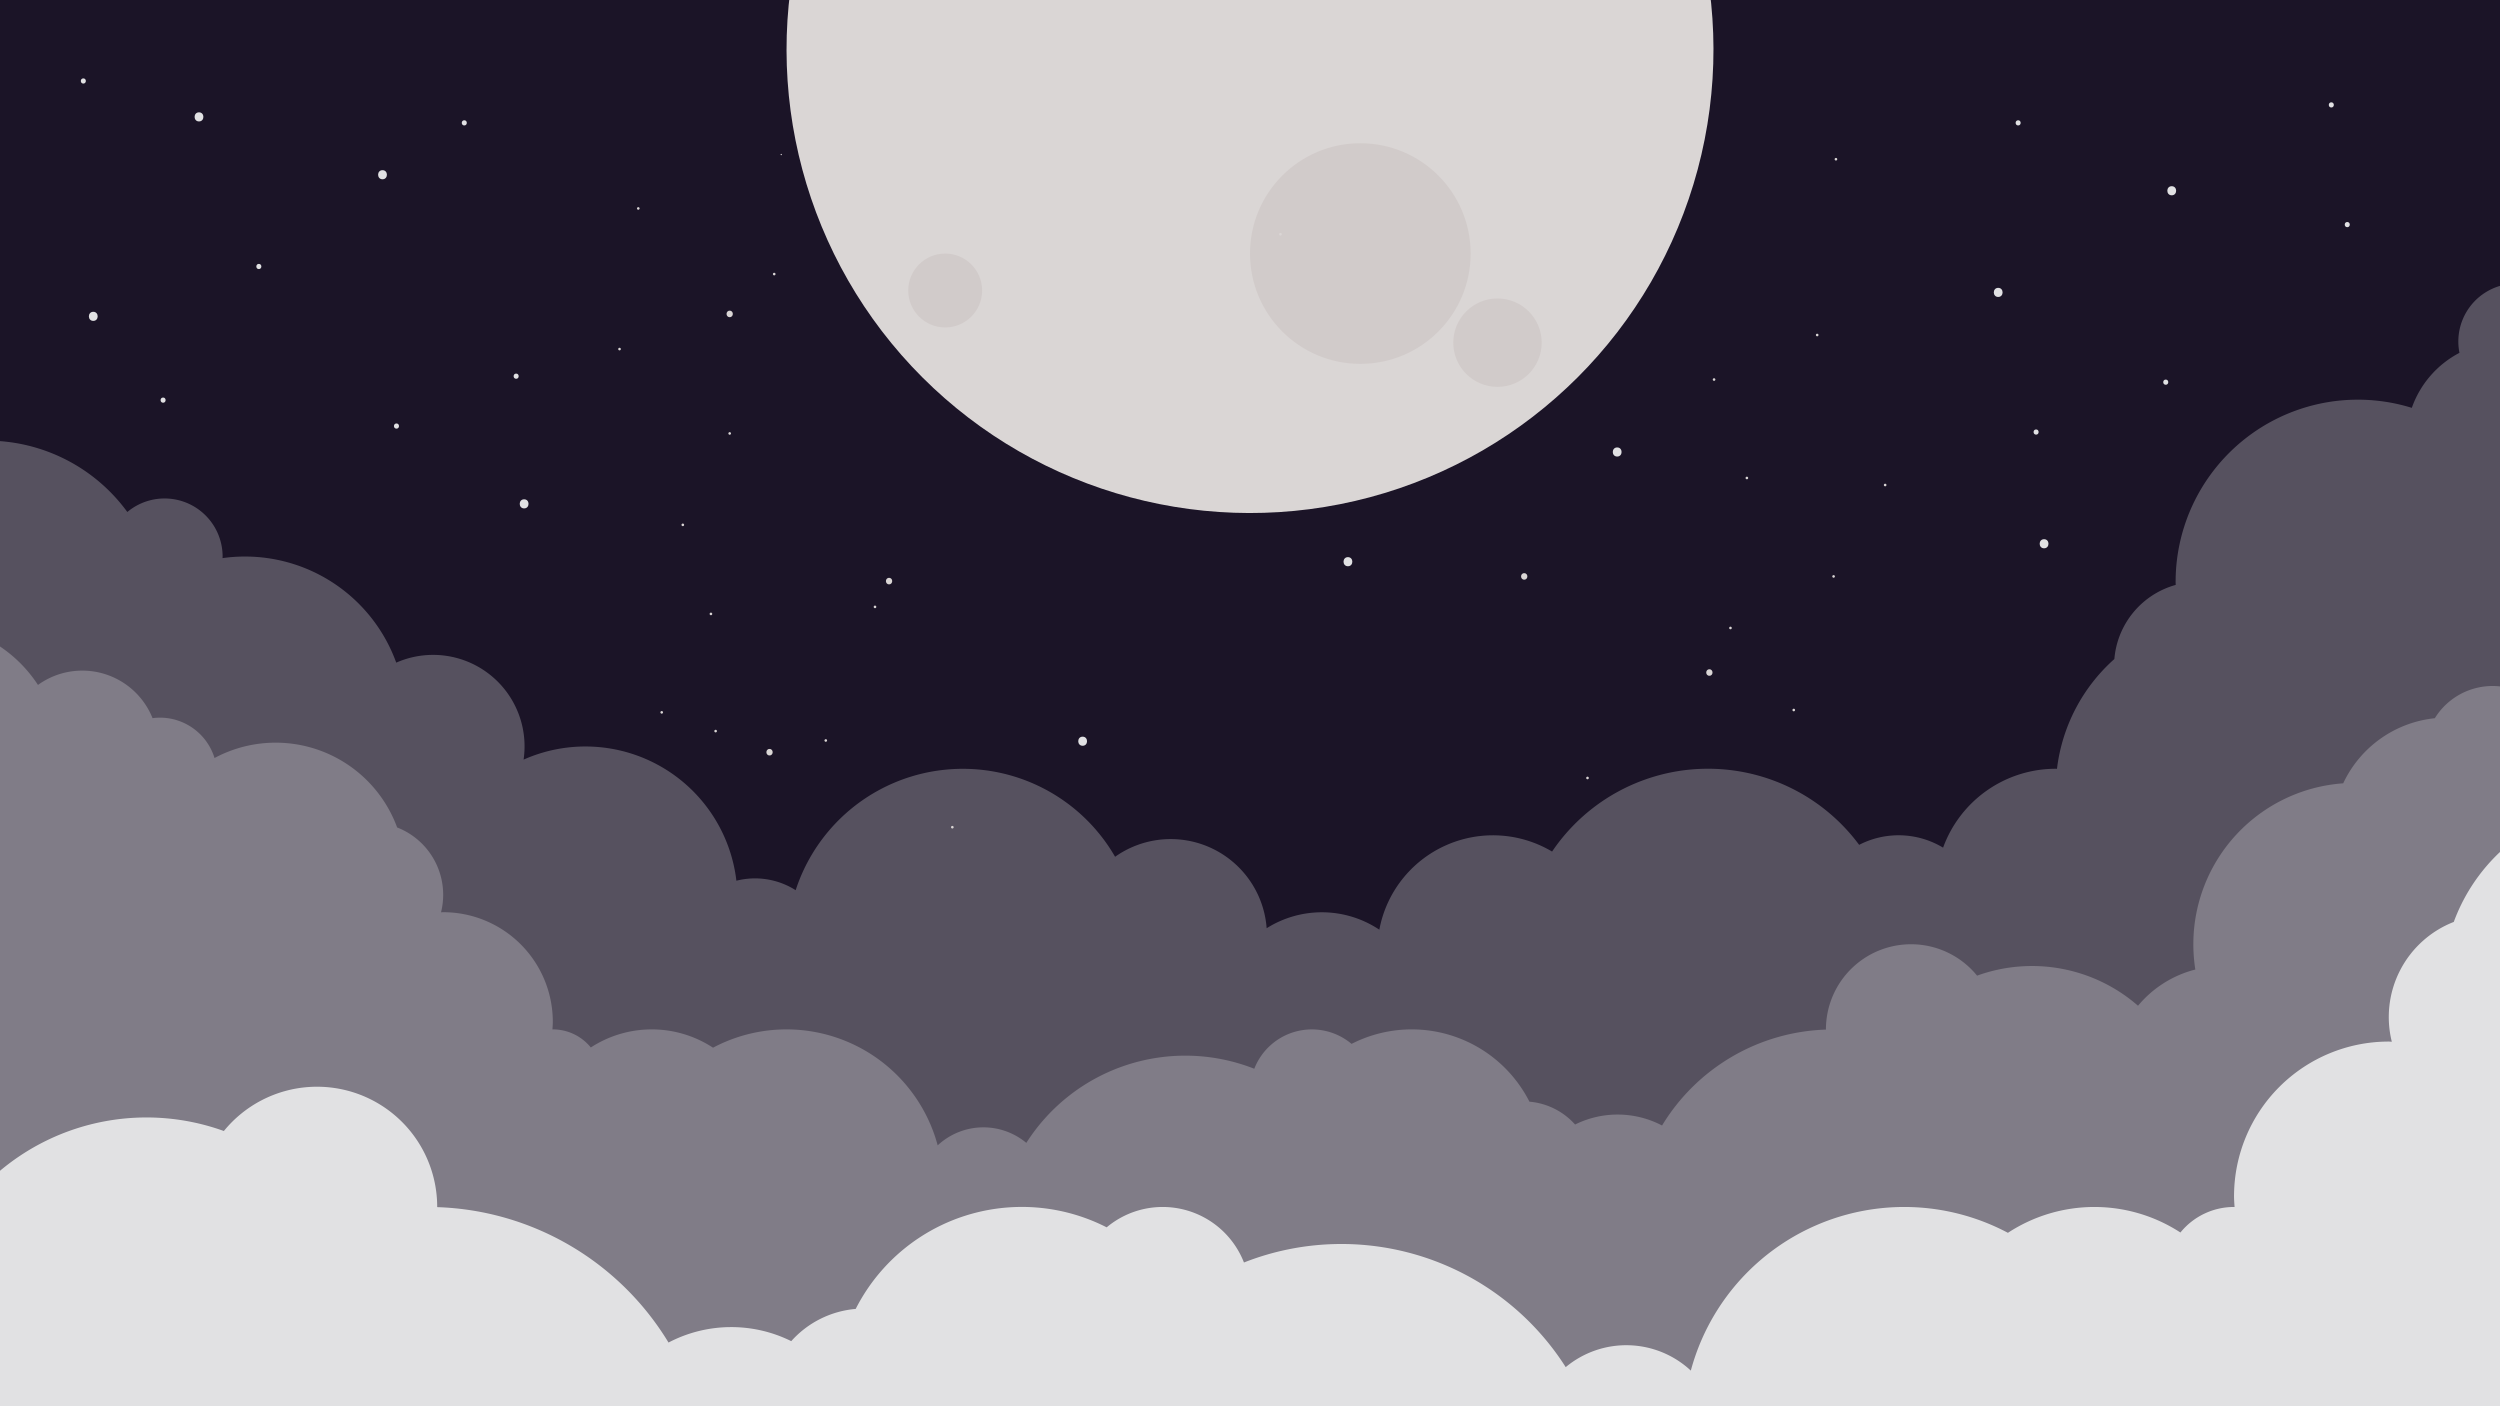 <svg id="Layer_1" data-name="Layer 1" xmlns="http://www.w3.org/2000/svg" xmlns:xlink="http://www.w3.org/1999/xlink" viewBox="0 0 1920 1080"><defs><style>.cls-1{fill:none;}.cls-2{clip-path:url(#clip-path);}.cls-3{fill:#191125;}.cls-4{opacity:0.3;}.cls-5{fill:#fff;}.cls-6{fill:#f7f2ef;}.cls-7{fill:#ede6e2;}.cls-8{fill:#252738;opacity:0.14;}</style><clipPath id="clip-path"><rect class="cls-1" width="1920" height="1080"/></clipPath></defs><g class="cls-2"><rect class="cls-3" width="1920" height="1080"/><g class="cls-4"><path class="cls-5" d="M2020.05-381.66a66,66,0,0,0,66,66,65.72,65.72,0,0,0,26.27-5.46,172.56,172.56,0,0,0-26.27,91.71,172.55,172.55,0,0,0,27,92.8,119.65,119.65,0,0,0-93,116.59,119.1,119.1,0,0,0,15.68,59.1,55.94,55.94,0,0,0-24.14,86.26A142.46,142.46,0,0,0,1952,222.25a44.52,44.52,0,0,0-64,40.11,45.32,45.32,0,0,0,.85,8.62,76.19,76.19,0,0,0-36.58,42.25,139.95,139.95,0,0,0-181.4,133.58c0,.8.05,1.6.06,2.4a64.6,64.6,0,0,0-47.1,56.92,134.26,134.26,0,0,0-44.07,84.33c-.33,0-.66-.05-1-.05A92.06,92.06,0,0,0,1492.29,651a66.12,66.12,0,0,0-64.46-2.16A144.5,144.5,0,0,0,1192,654a88.78,88.78,0,0,0-132.67,60,79.53,79.53,0,0,0-86.54-1.12A73.9,73.9,0,0,0,856.39,658a135,135,0,0,0-245.32,25.67,58.19,58.19,0,0,0-45.52-7.28,116.75,116.75,0,0,0-163.43-93,70.24,70.24,0,0,0-97.81-74.48,123.52,123.52,0,0,0-133.4-80.28c0-.4.06-.8.06-1.21a44.58,44.58,0,0,0-73.18-34.21,133.41,133.41,0,0,0-107.87-54.8,133,133,0,0,0-74.61,22.76c0-.16,0-.31,0-.46a53.39,53.39,0,0,0-8.08-28.23,89,89,0,0,0,35.4-71.07,88.84,88.84,0,0,0-21-57.52,58.89,58.89,0,0,0,21-45.16A59,59,0,0,0-96,103.4a104.56,104.56,0,0,0,.77-12.07,102.59,102.59,0,0,0-97-102.39c0-.09,0-.19,0-.28a44.44,44.44,0,0,0-8.28-25.85A68.91,68.91,0,0,0-143.69-105,68.52,68.52,0,0,0-157-145.55,140.55,140.55,0,0,0-95.2-262a140.08,140.08,0,0,0-33.5-91.07,48.56,48.56,0,0,0,32-34.32H-1270.83V2587H3190.83V-387.43H2020.32C2020.15-385.53,2020.05-383.61,2020.05-381.66Z"/></g><g class="cls-4"><path class="cls-5" d="M2199.58-330a38.91,38.91,0,0,0-.61,6.7,39.43,39.43,0,0,0,10.5,26.8,80.9,80.9,0,0,0-11.93-1A80.59,80.59,0,0,0,2117-216.91a80.57,80.57,0,0,0,63.52,78.73c-.21,2.42-.37,4.84-.37,7.31A85.61,85.61,0,0,0,2201-74.75a133.13,133.13,0,0,0-73.11,176.63c-1,0-1.9-.14-2.87-.14a55.07,55.07,0,0,0,0,110.13h.27a93.21,93.21,0,0,0-.88,75.12,61.47,61.47,0,0,0-31.65,74.46c-1,0-2-.15-3.05-.15A109.07,109.07,0,0,0,1984.9,501.1c-.82,0-1.62-.12-2.45-.12a50.17,50.17,0,0,0-46.24,30.69,52.16,52.16,0,0,0-66.27,19.92,87.76,87.76,0,0,0-70.37,50,123.88,123.88,0,0,0-115.08,123.55A125.33,125.33,0,0,0,1686,744.6,84.35,84.35,0,0,0,1642,772.41a123.9,123.9,0,0,0-123.6-23.11,65.37,65.37,0,0,0-116.08,41.29v.13a153.05,153.05,0,0,0-125.86,73.67,73.5,73.5,0,0,0-66.79-.76,53.12,53.12,0,0,0-35.06-17.54A101.39,101.39,0,0,0,1038,801.7a47.44,47.44,0,0,0-74.71,19.1,144.7,144.7,0,0,0-175.07,56.93,51.5,51.5,0,0,0-68.08,1.9,120.24,120.24,0,0,0-172.54-75,85.79,85.79,0,0,0-93.86-.17,37.54,37.54,0,0,0-29.18-13.89h-.29c.13-1.92.29-3.84.29-5.8a84.19,84.19,0,0,0-84.19-84.2c-.56,0-1.1.07-1.66.08A55.51,55.51,0,0,0,305,635.48a99.4,99.4,0,0,0-140.24-53.33,43.89,43.89,0,0,0-42-31,45,45,0,0,0-5.6.39,58.14,58.14,0,0,0-88-25.51,104.21,104.21,0,0,0-81.93-47.1,55.33,55.33,0,0,0-32-18.31,61.73,61.73,0,0,0,12.47-37.22A61.82,61.82,0,0,0-74,408.9a37.13,37.13,0,0,0,16.4-30.81,37.05,37.05,0,0,0-11.5-26.84,99.81,99.81,0,0,0,6.9-36.37A100.31,100.31,0,0,0-153.59,215a56.4,56.4,0,0,0-51.26-36.59A82.43,82.43,0,0,0-263,133.69c.09-1,.16-2.07.16-3.13a37.19,37.19,0,0,0-7.2-22,84.64,84.64,0,0,0,21.87-56.81A84.55,84.55,0,0,0-260.11,8.51,32.22,32.22,0,0,0-244.4-19.15c0-.59-.06-1.16-.09-1.73a57.18,57.18,0,0,0,30.86-50.76,57.22,57.22,0,0,0-57.22-57.22c-.83,0-1.64.09-2.46.13a95.59,95.59,0,0,0,8.06-38.42,95.86,95.86,0,0,0-54.89-86.61,44.18,44.18,0,0,0,11.2-29.41,44.23,44.23,0,0,0-6.91-23.74,93.29,93.29,0,0,0,17.74-21,45.59,45.59,0,0,0,5.13.31,44.76,44.76,0,0,0,44.76-44.76,43,43,0,0,0-.23-4.56A53.14,53.14,0,0,0-231-416.24a53.71,53.71,0,0,0-1.3-11.35H-976v2581.3H2896V-427.59H2099.83A127.83,127.83,0,0,0,2199.58-330Z"/></g><path class="cls-5" d="M-545.7,1185.16H2465.7V137.89a141.14,141.14,0,0,0-53.2,169,52.38,52.38,0,0,0,6.91,81.36,86.57,86.57,0,0,0,15.11,73,78,78,0,0,0-45.14,25.84,147.1,147.1,0,0,0-115.64,66.47,82.06,82.06,0,0,0-124.18,36,60.73,60.73,0,0,0-7.91-.56,61.94,61.94,0,0,0-59.21,43.77,140.32,140.32,0,0,0-197.94,75.27,78.42,78.42,0,0,0-47.59,92c-.78,0-1.55-.12-2.33-.12a118.84,118.84,0,0,0-118.84,118.84c0,2.77.23,5.48.41,8.2l-.41,0a53,53,0,0,0-41.18,19.61,121.06,121.06,0,0,0-132.48.24,169.7,169.7,0,0,0-243.53,105.82,72.69,72.69,0,0,0-96.08-2.67,204.19,204.19,0,0,0-247.11-80.36,67,67,0,0,0-105.44-27,143.12,143.12,0,0,0-192.75,62.65,75,75,0,0,0-49.49,24.75,103.75,103.75,0,0,0-94.26,1.08,216,216,0,0,0-177.65-104c0-.06,0-.12,0-.18a92.28,92.28,0,0,0-163.84-58.28A174.94,174.94,0,0,0-2.52,901.33a119,119,0,0,0-62.19-39.24,175.36,175.36,0,0,0,2.15-27.39c0-92.4-71.66-168-162.43-174.39a123.84,123.84,0,0,0-99.31-70.64A73.8,73.8,0,0,0-387,554.74a73.48,73.48,0,0,0-30.84,6.81,70.82,70.82,0,0,0-65.26-43.32c-1.17,0-2.3.12-3.45.18a154.09,154.09,0,0,0,6.23-43.15,154,154,0,0,0-65.37-126Z"/><circle class="cls-6" cx="960" cy="38.06" r="355.94" transform="translate(254.27 689.97) rotate(-45)"/><circle class="cls-7" cx="1044.73" cy="194.73" r="84.73"/><circle class="cls-7" cx="1150.07" cy="263.17" r="33.96"/><circle class="cls-7" cx="725.9" cy="223.11" r="28.38"/></g><path class="cls-6" d="M628.8,96c3.22,0,3.22-5,0-5s-3.22,5,0,5Z"/><path class="cls-6" d="M560.4,243.59c3.22,0,3.22-5,0-5s-3.22,5,0,5Z"/><path class="cls-6" d="M1312.8,519c3.22,0,3.22-5,0-5s-3.22,5,0,5Z"/><path class="cls-6" d="M1253.4,153.59c3.22,0,3.22-5,0-5s-3.22,5,0,5Z"/><path class="cls-6" d="M1170.6,445.19c3.22,0,3.22-5,0-5s-3.22,5,0,5Z"/><path class="cls-6" d="M591,580.19c3.22,0,3.22-5,0-5s-3.22,5,0,5Z"/><path class="cls-6" d="M682.8,448.79c3.22,0,3.22-5,0-5s-3.22,5,0,5Z"/><path class="cls-6" d="M594.6,211.49a1,1,0,0,0,0-2,1,1,0,0,0,0,2Z"/><path class="cls-6" d="M600,119.19a.5.5,0,0,0,0-1,.5.5,0,0,0,0,1Z"/><path class="cls-6" d="M630.6,134.09a1,1,0,0,0,0-2,1,1,0,0,0,0,2Z"/><path class="cls-6" d="M1316.4,292.49a1,1,0,0,0,0-2,1,1,0,0,0,0,2Z"/><path class="cls-6" d="M1329,483.29a1,1,0,0,0,0-2,1,1,0,0,0,0,2Z"/><path class="cls-6" d="M672,467.09a1,1,0,0,0,0-2,1,1,0,0,0,0,2Z"/><path class="cls-6" d="M546,472.49a1,1,0,0,0,0-2,1,1,0,0,0,0,2Z"/><path class="cls-6" d="M549.6,562.49a1,1,0,0,0,0-2,1,1,0,0,0,0,2Z"/><path class="cls-6" d="M983.4,180.89a1,1,0,0,0,0-2,1,1,0,0,0,0,2Z"/><path class="cls-6" d="M634.2,569.69a1,1,0,0,0,0-2,1,1,0,0,0,0,2Z"/><path class="cls-6" d="M1408.2,443.69a1,1,0,0,0,0-2,1,1,0,0,0,0,2Z"/><path class="cls-6" d="M1395.6,258.29a1,1,0,0,0,0-2,1,1,0,0,0,0,2Z"/><path class="cls-6" d="M1294.8,150.29a1,1,0,0,0,0-2,1,1,0,0,0,0,2Z"/><path class="cls-6" d="M1253.4,119.69a1,1,0,0,0,0-2,1,1,0,0,0,0,2Z"/><path class="cls-6" d="M1140,179.09a1,1,0,0,0,0-2,1,1,0,0,0,0,2Z"/><path class="cls-6" d="M744,80.09a1,1,0,0,0,0-2,1,1,0,0,0,0,2Z"/><path class="cls-6" d="M708,189.89a1,1,0,0,0,0-2,1,1,0,0,0,0,2Z"/><path class="cls-6" d="M524.4,404.09a1,1,0,0,0,0-2,1,1,0,0,0,0,2Z"/><path class="cls-6" d="M1219.2,598.49a1,1,0,0,0,0-2,1,1,0,0,0,0,2Z"/><path class="cls-6" d="M731.4,636.29a1,1,0,0,0,0-2,1,1,0,0,0,0,2Z"/><path class="cls-6" d="M508.2,548.09a1,1,0,0,0,0-2,1,1,0,0,0,0,2Z"/><path class="cls-6" d="M560.4,333.89a1,1,0,0,0,0-2,1,1,0,0,0,0,2Z"/><path class="cls-6" d="M490.2,161.09a1,1,0,0,0,0-2,1,1,0,0,0,0,2Z"/><path class="cls-6" d="M475.8,269.09a1,1,0,0,0,0-2,1,1,0,0,0,0,2Z"/><path class="cls-6" d="M1447.8,373.49a1,1,0,0,0,0-2,1,1,0,0,0,0,2Z"/><path class="cls-6" d="M1341.6,368.09a1,1,0,0,0,0-2,1,1,0,0,0,0,2Z"/><path class="cls-6" d="M1410,123.29a1,1,0,0,0,0-2,1,1,0,0,0,0,2Z"/><path class="cls-6" d="M1377.6,546.29a1,1,0,0,0,0-2,1,1,0,0,0,0,2Z"/><path class="cls-5" d="M402.53,390.46c4.51,0,4.51-7,0-7s-4.51,7,0,7Z"/><path class="cls-5" d="M71.64,246.46c4.5,0,4.51-7,0-7s-4.51,7,0,7Z"/><path class="cls-5" d="M293.77,137.69c4.5,0,4.51-7,0-7s-4.52,7,0,7Z"/><path class="cls-5" d="M1569.85,421.1c4.51,0,4.51-7,0-7s-4.51,7,0,7Z"/><path class="cls-5" d="M1667.89,150c4.51,0,4.52-7,0-7s-4.51,7,0,7Z"/><path class="cls-5" d="M1242,350.63c4.51,0,4.51-7,0-7s-4.51,7,0,7Z"/><path class="cls-5" d="M1035.21,434.88c4.51,0,4.51-7,0-7s-4.51,7,0,7Z"/><path class="cls-5" d="M831.47,572.76c4.5,0,4.51-7,0-7s-4.51,7,0,7Z"/><path class="cls-5" d="M152.83,93.27c4.5,0,4.51-7,0-7s-4.51,7,0,7Z"/><path class="cls-5" d="M1534.62,228.07c4.5,0,4.51-7,0-7s-4.51,7,0,7Z"/><path class="cls-5" d="M1802.7,174.49c2.58,0,2.58-4,0-4s-2.58,4,0,4Z"/><path class="cls-5" d="M1549.94,96.36c2.57,0,2.57-4,0-4s-2.58,4,0,4Z"/><path class="cls-5" d="M1563.72,333.81c2.58,0,2.58-4,0-4s-2.57,4,0,4Z"/><path class="cls-5" d="M304.49,329.21c2.57,0,2.58-4,0-4s-2.58,4,0,4Z"/><path class="cls-5" d="M198.79,206.66c2.57,0,2.58-4,0-4s-2.58,4,0,4Z"/><path class="cls-5" d="M125.26,309.3c2.57,0,2.57-4,0-4s-2.58,4,0,4Z"/><path class="cls-5" d="M64,64.19c2.57,0,2.58-4,0-4s-2.58,4,0,4Z"/><path class="cls-5" d="M356.57,96.36c2.58,0,2.58-4,0-4s-2.57,4,0,4Z"/><path class="cls-5" d="M396.4,290.91c2.58,0,2.58-4,0-4s-2.57,4,0,4Z"/><path class="cls-5" d="M1663.3,295.51c2.57,0,2.58-4,0-4s-2.58,4,0,4Z"/><path class="cls-5" d="M1790.45,82.57c2.57,0,2.57-4,0-4s-2.58,4,0,4Z"/><rect class="cls-8" width="1920" height="1080"/></svg>